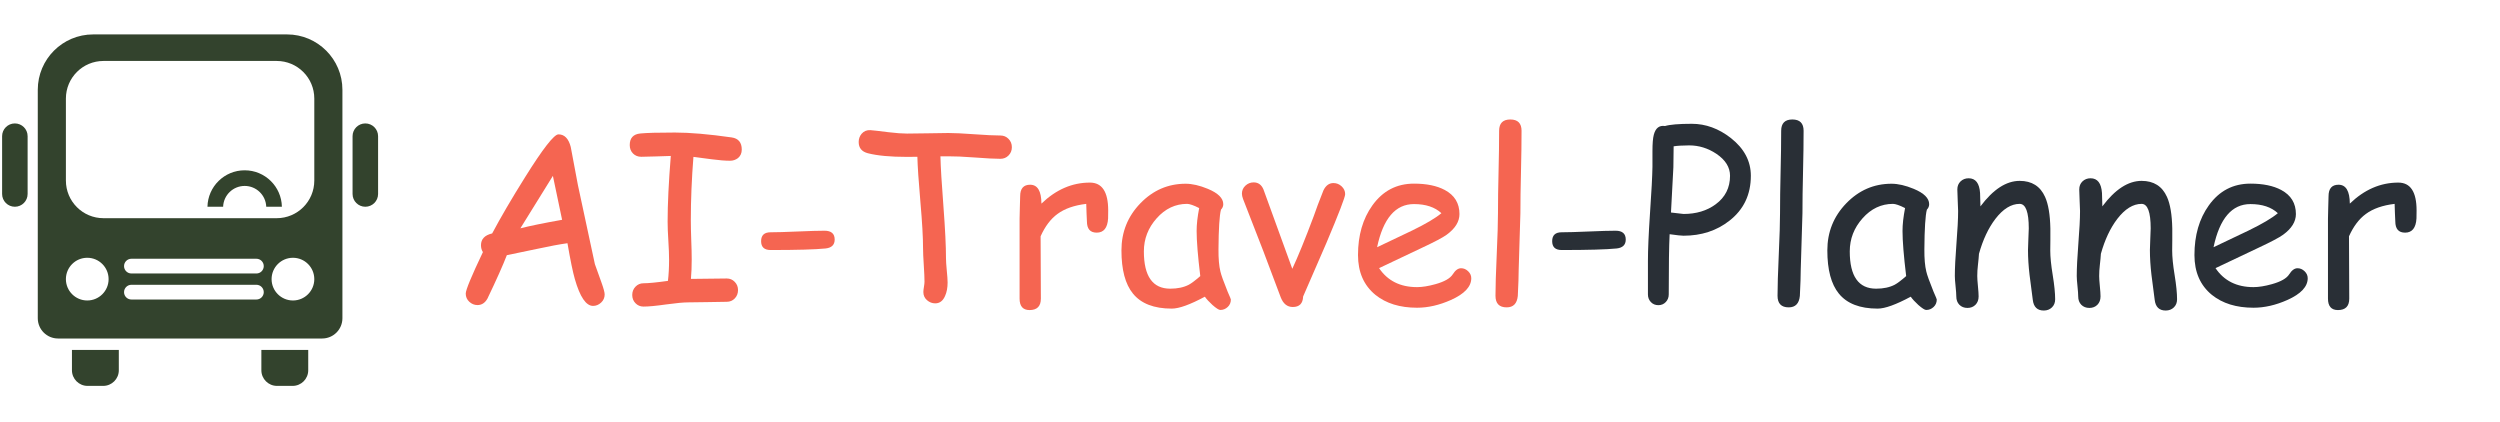<svg xmlns="http://www.w3.org/2000/svg" xmlns:xlink="http://www.w3.org/1999/xlink" width="1001" zoomAndPan="magnify" viewBox="0 0 750.75 126.75" height="169" preserveAspectRatio="xMidYMid meet" version="1.0"><defs><g/><clipPath id="3d6ae5690f"><path d="M 21 105 L 36 105 L 36 115.82 L 21 115.82 Z M 21 105 " clip-rule="nonzero"/></clipPath><clipPath id="03543eccc4"><path d="M 78 105 L 93 105 L 93 115.82 L 78 115.82 Z M 78 105 " clip-rule="nonzero"/></clipPath><clipPath id="f7e2bb4539"><path d="M 11 10.277 L 103 10.277 L 103 102 L 11 102 Z M 11 10.277 " clip-rule="nonzero"/></clipPath><clipPath id="79f128d8e0"><path d="M 0.613 37 L 9 37 L 9 63 L 0.613 63 Z M 0.613 37 " clip-rule="nonzero"/></clipPath><clipPath id="6f30d12414"><path d="M 105 37 L 113.641 37 L 113.641 63 L 105 63 Z M 105 37 " clip-rule="nonzero"/></clipPath></defs><g clip-path="url(#3d6ae5690f)"><path fill="#33432d" d="M 21.605 105.09 L 21.605 111.191 C 21.605 113.781 23.707 115.883 26.297 115.883 L 30.988 115.883 C 33.582 115.883 35.68 113.781 35.68 111.191 L 35.68 105.09 Z M 21.605 105.09 " fill-opacity="1" fill-rule="nonzero"/></g><g clip-path="url(#03543eccc4)"><path fill="#33432d" d="M 78.488 105.09 L 78.488 111.191 C 78.488 113.781 80.59 115.883 83.18 115.883 L 87.871 115.883 C 90.465 115.883 92.562 113.781 92.562 111.191 L 92.562 105.09 Z M 78.488 105.09 " fill-opacity="1" fill-rule="nonzero"/></g><g clip-path="url(#f7e2bb4539)"><path fill="#33432d" d="M 86.195 10.336 L 27.977 10.336 C 18.789 10.336 11.344 17.781 11.344 26.969 L 11.344 95.566 C 11.344 98.926 14.07 101.652 17.43 101.652 L 96.742 101.652 C 100.102 101.652 102.828 98.926 102.828 95.566 L 102.828 26.969 C 102.828 17.781 95.383 10.336 86.195 10.336 Z M 26.199 90.234 C 22.66 90.234 19.789 87.363 19.789 83.824 C 19.789 80.281 22.66 77.41 26.199 77.41 C 29.742 77.41 32.613 80.281 32.613 83.824 C 32.613 87.363 29.742 90.234 26.199 90.234 Z M 76.996 89.945 L 39.465 89.945 C 38.242 89.945 37.25 88.957 37.25 87.734 C 37.25 86.512 38.242 85.52 39.465 85.52 L 76.996 85.52 C 78.219 85.52 79.207 86.512 79.207 87.734 C 79.207 88.957 78.219 89.945 76.996 89.945 Z M 76.996 82.129 L 39.465 82.129 C 38.242 82.129 37.25 81.137 37.25 79.914 C 37.25 78.691 38.242 77.703 39.465 77.703 L 76.996 77.703 C 78.219 77.703 79.207 78.691 79.207 79.914 C 79.207 81.137 78.219 82.129 76.996 82.129 Z M 87.973 90.234 C 84.43 90.234 81.559 87.363 81.559 83.824 C 81.559 80.281 84.43 77.41 87.973 77.41 C 91.512 77.41 94.383 80.281 94.383 83.824 C 94.383 87.363 91.512 90.234 87.973 90.234 Z M 94.383 54.23 C 94.383 60.469 89.328 65.523 83.09 65.523 L 31.082 65.523 C 24.844 65.523 19.789 60.469 19.789 54.23 L 19.789 29.594 C 19.789 23.359 24.844 18.305 31.082 18.305 L 83.09 18.305 C 89.328 18.305 94.383 23.359 94.383 29.594 Z M 94.383 54.23 " fill-opacity="1" fill-rule="nonzero"/></g><path fill="#33432d" d="M 67.004 62.086 C 67.129 58.613 69.973 55.836 73.477 55.836 C 76.98 55.836 79.828 58.613 79.953 62.086 L 84.652 62.086 C 84.527 56.02 79.574 51.141 73.477 51.141 C 67.383 51.141 62.426 56.02 62.301 62.086 Z M 67.004 62.086 " fill-opacity="1" fill-rule="nonzero"/><g clip-path="url(#79f128d8e0)"><path fill="#33432d" d="M 8.293 58.254 C 8.293 60.371 6.578 62.086 4.465 62.086 C 2.348 62.086 0.633 60.371 0.633 58.254 L 0.633 40.898 C 0.633 38.781 2.348 37.066 4.465 37.066 C 6.578 37.066 8.293 38.781 8.293 40.898 Z M 8.293 58.254 " fill-opacity="1" fill-rule="nonzero"/></g><g clip-path="url(#6f30d12414)"><path fill="#33432d" d="M 113.539 58.254 C 113.539 60.371 111.824 62.086 109.707 62.086 C 107.59 62.086 105.875 60.371 105.875 58.254 L 105.875 40.898 C 105.875 38.781 107.59 37.066 109.707 37.066 C 111.824 37.066 113.539 38.781 113.539 40.898 Z M 113.539 58.254 " fill-opacity="1" fill-rule="nonzero"/></g><g fill="#f56551" fill-opacity="1"><g transform="translate(135.392, 90.832)"><g><path d="M 42.703 1.031 C 40.598 1.031 38.773 -1.656 37.234 -7.031 C 36.641 -9.082 35.898 -12.672 35.016 -17.797 C 32.691 -17.473 29.648 -16.906 25.891 -16.094 L 16.812 -14.203 C 15.664 -11.223 13.719 -6.863 10.969 -1.125 C 10.238 0.145 9.25 0.781 8 0.781 C 7.082 0.781 6.266 0.453 5.547 -0.203 C 4.828 -0.867 4.469 -1.691 4.469 -2.672 C 4.469 -3.754 6.188 -7.906 9.625 -15.125 C 9.238 -15.719 9.047 -16.406 9.047 -17.188 C 9.047 -19.031 10.164 -20.211 12.406 -20.734 C 15 -25.609 18.273 -31.207 22.234 -37.531 C 27.629 -46.164 30.988 -50.484 32.312 -50.484 C 34.113 -50.484 35.344 -49.227 36 -46.719 L 38.156 -35.25 L 43.25 -11.516 L 45.188 -6.109 C 45.852 -4.266 46.188 -3.035 46.188 -2.422 C 46.188 -1.441 45.832 -0.625 45.125 0.031 C 44.414 0.695 43.609 1.031 42.703 1.031 Z M 30.641 -38.016 L 20.875 -22.266 C 23.625 -22.973 27.801 -23.828 33.406 -24.828 Z M 30.641 -38.016 "/></g></g></g><g fill="#f56551" fill-opacity="1"><g transform="translate(186.549, 90.832)"><g><path d="M 32.688 -42.562 C 31.227 -42.562 29.395 -42.707 27.188 -43 L 21.688 -43.719 C 21.164 -37.094 20.906 -30.766 20.906 -24.734 C 20.906 -23.141 20.945 -21.164 21.031 -18.812 C 21.125 -16.469 21.172 -14.5 21.172 -12.906 C 21.172 -10.77 21.094 -8.828 20.938 -7.078 L 31.703 -7.203 C 32.648 -7.203 33.445 -6.863 34.094 -6.188 C 34.75 -5.52 35.078 -4.695 35.078 -3.719 C 35.078 -2.719 34.75 -1.879 34.094 -1.203 C 33.445 -0.535 32.648 -0.203 31.703 -0.203 C 30.422 -0.203 28.504 -0.172 25.953 -0.109 C 23.41 -0.055 21.5 -0.031 20.219 -0.031 C 18.719 -0.031 16.469 0.176 13.469 0.594 C 10.477 1.02 8.219 1.234 6.688 1.234 C 5.738 1.234 4.938 0.895 4.281 0.219 C 3.633 -0.445 3.312 -1.27 3.312 -2.25 C 3.312 -3.227 3.633 -4.055 4.281 -4.734 C 4.938 -5.422 5.738 -5.766 6.688 -5.766 C 8.176 -5.766 10.625 -6.004 14.031 -6.484 C 14.258 -8.328 14.375 -10.438 14.375 -12.812 C 14.375 -14.383 14.301 -16.301 14.156 -18.562 C 14.008 -20.832 13.938 -22.738 13.938 -24.281 C 13.938 -29.539 14.254 -36.113 14.891 -44 L 10.453 -43.859 L 6.016 -43.75 C 5.035 -43.75 4.211 -44.078 3.547 -44.734 C 2.891 -45.398 2.562 -46.242 2.562 -47.266 C 2.562 -49.391 3.629 -50.551 5.766 -50.75 C 7.617 -50.938 11.07 -51.031 16.125 -51.031 C 20.656 -51.031 26.336 -50.539 33.172 -49.562 C 35.191 -49.27 36.203 -48.051 36.203 -45.906 C 36.203 -44.832 35.816 -43.977 35.047 -43.344 C 34.359 -42.82 33.57 -42.562 32.688 -42.562 Z M 32.688 -42.562 "/></g></g></g><g fill="#f56551" fill-opacity="1"><g transform="translate(224.764, 90.832)"><g><path d="M 23.188 -16.219 C 20.094 -15.906 14.582 -15.75 6.656 -15.75 C 4.75 -15.75 3.797 -16.633 3.797 -18.406 C 3.797 -20.188 4.75 -21.078 6.656 -21.078 C 8.457 -21.078 11.156 -21.156 14.75 -21.312 C 18.352 -21.469 21.051 -21.547 22.844 -21.547 C 24.875 -21.547 25.891 -20.66 25.891 -18.891 C 25.891 -17.316 24.988 -16.426 23.188 -16.219 Z M 23.188 -16.219 "/></g></g></g><g fill="#f56551" fill-opacity="1"><g transform="translate(253.894, 90.832)"><g><path d="M 46.516 -43.141 C 44.836 -43.141 42.242 -43.273 38.734 -43.547 C 35.316 -43.797 32.723 -43.91 30.953 -43.891 L 28.516 -43.891 C 28.586 -40.742 28.895 -35.645 29.438 -28.594 C 29.938 -22.008 30.188 -16.895 30.188 -13.25 C 30.188 -12.457 30.266 -11.25 30.422 -9.625 C 30.586 -8.008 30.672 -6.797 30.672 -5.984 C 30.672 -4.43 30.422 -3.098 29.922 -1.984 C 29.285 -0.484 28.297 0.266 26.953 0.266 C 26.035 0.266 25.211 -0.051 24.484 -0.688 C 23.754 -1.32 23.391 -2.141 23.391 -3.141 C 23.391 -3.484 23.445 -3.992 23.562 -4.672 C 23.676 -5.359 23.734 -5.875 23.734 -6.219 C 23.734 -7.332 23.66 -9.004 23.516 -11.234 C 23.367 -13.461 23.297 -15.148 23.297 -16.297 C 23.297 -19.547 23.035 -24.125 22.516 -30.031 C 21.961 -36.406 21.656 -40.977 21.594 -43.75 L 18.484 -43.719 C 13.492 -43.719 9.578 -44.082 6.734 -44.812 C 4.891 -45.289 3.969 -46.414 3.969 -48.188 C 3.969 -49.125 4.258 -49.945 4.844 -50.656 C 5.531 -51.445 6.41 -51.812 7.484 -51.75 C 8.273 -51.695 10.098 -51.488 12.953 -51.125 C 15.223 -50.852 17.066 -50.719 18.484 -50.719 C 19.848 -50.719 21.914 -50.742 24.688 -50.797 C 27.469 -50.859 29.539 -50.891 30.906 -50.891 C 32.664 -50.891 35.27 -50.766 38.719 -50.516 C 42.164 -50.266 44.766 -50.141 46.516 -50.141 C 47.492 -50.141 48.312 -49.801 48.969 -49.125 C 49.633 -48.457 49.969 -47.625 49.969 -46.625 C 49.969 -45.645 49.633 -44.816 48.969 -44.141 C 48.312 -43.473 47.492 -43.141 46.516 -43.141 Z M 46.516 -43.141 "/></g></g></g><g fill="#f56551" fill-opacity="1"><g transform="translate(301.432, 90.832)"><g><path d="M 31.328 -25.234 C 31.16 -22.391 30.02 -20.969 27.906 -20.969 C 25.945 -20.969 24.969 -22.098 24.969 -24.359 C 24.969 -24.785 24.93 -25.582 24.859 -26.75 L 24.766 -29.609 C 21.16 -29.18 18.281 -28.172 16.125 -26.578 C 14.094 -25.098 12.406 -22.863 11.062 -19.875 L 11.141 -1.156 C 11.141 1.133 10.008 2.281 7.75 2.281 C 5.75 2.281 4.75 1.133 4.75 -1.156 L 4.75 -25.141 C 4.75 -25.891 4.773 -27.016 4.828 -28.516 C 4.891 -30.023 4.922 -31.156 4.922 -31.906 C 4.922 -34.207 5.922 -35.359 7.922 -35.359 C 10.148 -35.359 11.281 -33.469 11.312 -29.688 C 15.676 -33.895 20.523 -36 25.859 -36 C 27.703 -36 29.078 -35.301 29.984 -33.906 C 30.898 -32.52 31.359 -30.43 31.359 -27.641 C 31.359 -26.453 31.348 -25.648 31.328 -25.234 Z M 31.328 -25.234 "/></g></g></g><g fill="#f56551" fill-opacity="1"><g transform="translate(335.036, 90.832)"><g><path d="M 31.422 2.25 C 30.992 2.25 30.207 1.75 29.062 0.75 C 28.039 -0.188 27.281 -1.016 26.781 -1.734 C 24.594 -0.555 22.664 0.332 21 0.938 C 19.344 1.539 17.957 1.844 16.844 1.844 C 11.508 1.844 7.625 0.336 5.188 -2.672 C 2.883 -5.492 1.734 -9.816 1.734 -15.641 C 1.734 -21.148 3.629 -25.863 7.422 -29.781 C 11.211 -33.695 15.738 -35.656 21 -35.656 C 22.988 -35.656 25.211 -35.145 27.672 -34.125 C 30.766 -32.844 32.312 -31.305 32.312 -29.516 C 32.312 -28.898 32.082 -28.352 31.625 -27.875 C 31.395 -27.008 31.219 -25.582 31.094 -23.594 C 30.969 -21.613 30.895 -19.078 30.875 -15.984 C 30.852 -13.16 31.047 -10.93 31.453 -9.297 C 31.68 -8.285 32.398 -6.281 33.609 -3.281 C 33.766 -2.875 34.023 -2.27 34.391 -1.469 L 34.594 -0.891 C 34.594 0.023 34.273 0.773 33.641 1.359 C 33.004 1.953 32.266 2.25 31.422 2.25 Z M 24.312 -21.484 C 24.312 -22.461 24.375 -23.523 24.5 -24.672 C 24.633 -25.828 24.828 -27.051 25.078 -28.344 C 24.234 -28.781 23.508 -29.098 22.906 -29.297 C 22.301 -29.504 21.816 -29.609 21.453 -29.609 C 17.922 -29.609 14.875 -28.164 12.312 -25.281 C 9.75 -22.406 8.469 -19.094 8.469 -15.344 C 8.469 -11.602 9.129 -8.801 10.453 -6.938 C 11.773 -5.07 13.754 -4.141 16.391 -4.141 C 18.578 -4.141 20.438 -4.535 21.969 -5.328 C 22.781 -5.766 23.926 -6.629 25.406 -7.922 C 24.676 -13.953 24.312 -18.473 24.312 -21.484 Z M 24.312 -21.484 "/></g></g></g><g fill="#f56551" fill-opacity="1"><g transform="translate(370.825, 90.832)"><g><path d="M 20.5 -1.781 C 20.426 0.312 19.391 1.359 17.391 1.359 C 15.723 1.359 14.516 0.379 13.766 -1.578 L 8.547 -15.438 L 2.453 -31.109 C 2.234 -31.703 2.125 -32.227 2.125 -32.688 C 2.125 -33.625 2.473 -34.422 3.172 -35.078 C 3.879 -35.734 4.703 -36.062 5.641 -36.062 C 7.004 -36.062 7.984 -35.367 8.578 -33.984 L 17.25 -10.109 C 18.957 -13.754 21.109 -19.035 23.703 -25.953 C 24.316 -27.773 25.285 -30.348 26.609 -33.672 C 27.316 -35.129 28.316 -35.859 29.609 -35.859 C 30.547 -35.859 31.363 -35.531 32.062 -34.875 C 32.77 -34.219 33.125 -33.43 33.125 -32.516 C 33.125 -31.648 31.25 -26.773 27.5 -17.891 Z M 20.5 -1.781 "/></g></g></g><g fill="#f56551" fill-opacity="1"><g transform="translate(404.839, 90.832)"><g><path d="M 20.703 1.578 C 15.555 1.578 11.391 0.289 8.203 -2.281 C 4.711 -5.133 2.969 -9.125 2.969 -14.25 C 2.969 -20.164 4.406 -25.129 7.281 -29.141 C 10.395 -33.504 14.562 -35.688 19.781 -35.688 C 23.562 -35.688 26.645 -35.051 29.031 -33.781 C 31.969 -32.207 33.438 -29.797 33.438 -26.547 C 33.438 -24.266 32.148 -22.191 29.578 -20.328 C 28.441 -19.504 26.031 -18.227 22.344 -16.5 L 9.297 -10.312 C 10.566 -8.426 12.148 -7.004 14.047 -6.047 C 15.953 -5.086 18.172 -4.609 20.703 -4.609 C 22.273 -4.609 24.117 -4.906 26.234 -5.5 C 28.922 -6.25 30.648 -7.234 31.422 -8.453 C 32.191 -9.672 33.023 -10.281 33.922 -10.281 C 34.711 -10.281 35.422 -9.977 36.047 -9.375 C 36.672 -8.77 36.984 -8.07 36.984 -7.281 C 36.984 -4.75 34.945 -2.57 30.875 -0.75 C 27.395 0.801 24.004 1.578 20.703 1.578 Z M 19.781 -29.547 C 17 -29.547 14.688 -28.469 12.844 -26.312 C 11 -24.164 9.617 -20.926 8.703 -16.594 L 19.203 -21.594 C 23.316 -23.594 26.254 -25.332 28.016 -26.812 C 26.055 -28.633 23.312 -29.547 19.781 -29.547 Z M 19.781 -29.547 "/></g></g></g><g fill="#f56551" fill-opacity="1"><g transform="translate(443.156, 90.832)"><g><path d="M 13.422 -26.844 L 12.906 -9.875 C 12.906 -8.07 12.816 -5.43 12.641 -1.953 C 12.41 0.328 11.297 1.469 9.297 1.469 C 7.055 1.469 5.938 0.305 5.938 -2.016 C 5.938 -4.766 6.062 -8.898 6.312 -14.422 C 6.562 -19.953 6.688 -24.094 6.688 -26.844 C 6.688 -30.445 6.742 -34.562 6.859 -39.188 C 6.973 -43.82 7.031 -47.941 7.031 -51.547 C 7.031 -53.816 8.148 -54.953 10.391 -54.953 C 12.641 -54.953 13.766 -53.816 13.766 -51.547 C 13.766 -47.941 13.707 -43.82 13.594 -39.188 C 13.477 -34.562 13.422 -30.445 13.422 -26.844 Z M 13.422 -26.844 "/></g></g></g><g fill="#292f36" fill-opacity="1"><g transform="translate(462.321, 90.832)"><g><path d="M 23.188 -16.219 C 20.094 -15.906 14.582 -15.75 6.656 -15.75 C 4.75 -15.75 3.797 -16.633 3.797 -18.406 C 3.797 -20.188 4.75 -21.078 6.656 -21.078 C 8.457 -21.078 11.156 -21.156 14.75 -21.312 C 18.352 -21.469 21.051 -21.547 22.844 -21.547 C 24.875 -21.547 25.891 -20.66 25.891 -18.891 C 25.891 -17.316 24.988 -16.426 23.188 -16.219 Z M 23.188 -16.219 "/></g></g></g><g fill="#292f36" fill-opacity="1"><g transform="translate(491.452, 90.832)"><g><path d="M 14.109 -20.047 C 13.473 -20.047 12.082 -20.195 9.938 -20.5 C 9.758 -17.062 9.672 -11.035 9.672 -2.422 C 9.672 -1.516 9.375 -0.75 8.781 -0.125 C 8.188 0.5 7.445 0.812 6.562 0.812 C 5.645 0.812 4.891 0.5 4.297 -0.125 C 3.711 -0.75 3.422 -1.516 3.422 -2.422 L 3.422 -12.469 C 3.422 -15.812 3.625 -20.523 4.031 -26.609 C 4.488 -33.191 4.738 -37.906 4.781 -40.75 L 4.781 -45.469 C 4.781 -47.719 4.914 -49.352 5.188 -50.375 C 5.719 -52.383 6.836 -53.254 8.547 -52.984 C 9.266 -53.203 10.297 -53.367 11.641 -53.484 C 12.984 -53.598 14.633 -53.656 16.594 -53.656 C 20.758 -53.656 24.664 -52.234 28.312 -49.391 C 32.32 -46.242 34.328 -42.461 34.328 -38.047 C 34.328 -32.398 32.188 -27.906 27.906 -24.562 C 24.082 -21.551 19.484 -20.047 14.109 -20.047 Z M 15.812 -47.172 C 14.812 -47.172 13.914 -47.145 13.125 -47.094 C 12.344 -47.051 11.68 -46.984 11.141 -46.891 L 11.062 -40.609 L 10.344 -27.016 L 14.109 -26.578 C 17.93 -26.578 21.148 -27.547 23.766 -29.484 C 26.641 -31.598 28.078 -34.453 28.078 -38.047 C 28.078 -40.598 26.711 -42.797 23.984 -44.641 C 21.453 -46.328 18.727 -47.172 15.812 -47.172 Z M 15.812 -47.172 "/></g></g></g><g fill="#292f36" fill-opacity="1"><g transform="translate(527.856, 90.832)"><g><path d="M 13.422 -26.844 L 12.906 -9.875 C 12.906 -8.07 12.816 -5.43 12.641 -1.953 C 12.41 0.328 11.297 1.469 9.297 1.469 C 7.055 1.469 5.938 0.305 5.938 -2.016 C 5.938 -4.766 6.062 -8.898 6.312 -14.422 C 6.562 -19.953 6.688 -24.094 6.688 -26.844 C 6.688 -30.445 6.742 -34.562 6.859 -39.188 C 6.973 -43.82 7.031 -47.941 7.031 -51.547 C 7.031 -53.816 8.148 -54.953 10.391 -54.953 C 12.641 -54.953 13.766 -53.816 13.766 -51.547 C 13.766 -47.941 13.707 -43.82 13.594 -39.188 C 13.477 -34.562 13.422 -30.445 13.422 -26.844 Z M 13.422 -26.844 "/></g></g></g><g fill="#292f36" fill-opacity="1"><g transform="translate(547.015, 90.832)"><g><path d="M 31.422 2.25 C 30.992 2.25 30.207 1.75 29.062 0.75 C 28.039 -0.188 27.281 -1.016 26.781 -1.734 C 24.594 -0.555 22.664 0.332 21 0.938 C 19.344 1.539 17.957 1.844 16.844 1.844 C 11.508 1.844 7.625 0.336 5.188 -2.672 C 2.883 -5.492 1.734 -9.816 1.734 -15.641 C 1.734 -21.148 3.629 -25.863 7.422 -29.781 C 11.211 -33.695 15.738 -35.656 21 -35.656 C 22.988 -35.656 25.211 -35.145 27.672 -34.125 C 30.766 -32.844 32.312 -31.305 32.312 -29.516 C 32.312 -28.898 32.082 -28.352 31.625 -27.875 C 31.395 -27.008 31.219 -25.582 31.094 -23.594 C 30.969 -21.613 30.895 -19.078 30.875 -15.984 C 30.852 -13.16 31.047 -10.93 31.453 -9.297 C 31.68 -8.285 32.398 -6.281 33.609 -3.281 C 33.766 -2.875 34.023 -2.27 34.391 -1.469 L 34.594 -0.891 C 34.594 0.023 34.273 0.773 33.641 1.359 C 33.004 1.953 32.266 2.25 31.422 2.25 Z M 24.312 -21.484 C 24.312 -22.461 24.375 -23.523 24.5 -24.672 C 24.633 -25.828 24.828 -27.051 25.078 -28.344 C 24.234 -28.781 23.508 -29.098 22.906 -29.297 C 22.301 -29.504 21.816 -29.609 21.453 -29.609 C 17.922 -29.609 14.875 -28.164 12.312 -25.281 C 9.75 -22.406 8.469 -19.094 8.469 -15.344 C 8.469 -11.602 9.129 -8.801 10.453 -6.938 C 11.773 -5.07 13.754 -4.141 16.391 -4.141 C 18.578 -4.141 20.438 -4.535 21.969 -5.328 C 22.781 -5.766 23.926 -6.629 25.406 -7.922 C 24.676 -13.953 24.312 -18.473 24.312 -21.484 Z M 24.312 -21.484 "/></g></g></g><g fill="#292f36" fill-opacity="1"><g transform="translate(582.804, 90.832)"><g><path d="M 30.953 2.422 C 28.992 2.422 27.891 1.352 27.641 -0.781 L 26.672 -8.266 C 26.359 -10.93 26.203 -13.426 26.203 -15.75 C 26.203 -16.383 26.238 -17.461 26.312 -18.984 C 26.395 -20.516 26.438 -21.598 26.438 -22.234 C 26.438 -27.148 25.523 -29.609 23.703 -29.609 C 21.148 -29.609 18.711 -28.098 16.391 -25.078 C 14.297 -22.316 12.66 -18.832 11.484 -14.625 C 11.43 -13.727 11.328 -12.609 11.172 -11.266 C 11.035 -10.129 10.969 -9.023 10.969 -7.953 C 10.969 -7.273 11.035 -6.25 11.172 -4.875 C 11.305 -3.508 11.375 -2.488 11.375 -1.812 C 11.375 -0.781 11.062 0.051 10.438 0.688 C 9.812 1.32 9.008 1.641 8.031 1.641 C 7.031 1.641 6.219 1.32 5.594 0.688 C 4.977 0.051 4.672 -0.781 4.672 -1.812 C 4.672 -2.488 4.598 -3.508 4.453 -4.875 C 4.305 -6.25 4.234 -7.273 4.234 -7.953 C 4.234 -10.305 4.395 -13.555 4.719 -17.703 C 5.051 -21.859 5.219 -25.113 5.219 -27.469 C 5.219 -28.195 5.176 -29.273 5.094 -30.703 C 5.02 -32.141 4.984 -33.223 4.984 -33.953 C 4.984 -34.93 5.305 -35.734 5.953 -36.359 C 6.609 -36.984 7.414 -37.297 8.375 -37.297 C 10.469 -37.297 11.613 -35.816 11.812 -32.859 L 11.922 -28.859 C 15.742 -33.961 19.672 -36.516 23.703 -36.516 C 27.348 -36.516 29.891 -34.91 31.328 -31.703 C 32.305 -29.555 32.836 -26.391 32.922 -22.203 L 32.922 -18.75 L 32.891 -15.578 C 32.891 -13.68 33.133 -11.234 33.625 -8.234 C 34.113 -5.242 34.359 -2.816 34.359 -0.953 C 34.359 0.047 34.035 0.859 33.391 1.484 C 32.742 2.109 31.93 2.422 30.953 2.422 Z M 30.953 2.422 "/></g></g></g><g fill="#292f36" fill-opacity="1"><g transform="translate(619.414, 90.832)"><g><path d="M 30.953 2.422 C 28.992 2.422 27.891 1.352 27.641 -0.781 L 26.672 -8.266 C 26.359 -10.93 26.203 -13.426 26.203 -15.75 C 26.203 -16.383 26.238 -17.461 26.312 -18.984 C 26.395 -20.516 26.438 -21.598 26.438 -22.234 C 26.438 -27.148 25.523 -29.609 23.703 -29.609 C 21.148 -29.609 18.711 -28.098 16.391 -25.078 C 14.297 -22.316 12.66 -18.832 11.484 -14.625 C 11.43 -13.727 11.328 -12.609 11.172 -11.266 C 11.035 -10.129 10.969 -9.023 10.969 -7.953 C 10.969 -7.273 11.035 -6.25 11.172 -4.875 C 11.305 -3.508 11.375 -2.488 11.375 -1.812 C 11.375 -0.781 11.062 0.051 10.438 0.688 C 9.812 1.32 9.008 1.641 8.031 1.641 C 7.031 1.641 6.219 1.32 5.594 0.688 C 4.977 0.051 4.672 -0.781 4.672 -1.812 C 4.672 -2.488 4.598 -3.508 4.453 -4.875 C 4.305 -6.25 4.234 -7.273 4.234 -7.953 C 4.234 -10.305 4.395 -13.555 4.719 -17.703 C 5.051 -21.859 5.219 -25.113 5.219 -27.469 C 5.219 -28.195 5.176 -29.273 5.094 -30.703 C 5.02 -32.141 4.984 -33.223 4.984 -33.953 C 4.984 -34.93 5.305 -35.734 5.953 -36.359 C 6.609 -36.984 7.414 -37.297 8.375 -37.297 C 10.469 -37.297 11.613 -35.816 11.812 -32.859 L 11.922 -28.859 C 15.742 -33.961 19.672 -36.516 23.703 -36.516 C 27.348 -36.516 29.891 -34.91 31.328 -31.703 C 32.305 -29.555 32.836 -26.391 32.922 -22.203 L 32.922 -18.75 L 32.891 -15.578 C 32.891 -13.68 33.133 -11.234 33.625 -8.234 C 34.113 -5.242 34.359 -2.816 34.359 -0.953 C 34.359 0.047 34.035 0.859 33.391 1.484 C 32.742 2.109 31.93 2.422 30.953 2.422 Z M 30.953 2.422 "/></g></g></g><g fill="#292f36" fill-opacity="1"><g transform="translate(656.023, 90.832)"><g><path d="M 20.703 1.578 C 15.555 1.578 11.391 0.289 8.203 -2.281 C 4.711 -5.133 2.969 -9.125 2.969 -14.25 C 2.969 -20.164 4.406 -25.129 7.281 -29.141 C 10.395 -33.504 14.562 -35.688 19.781 -35.688 C 23.562 -35.688 26.645 -35.051 29.031 -33.781 C 31.969 -32.207 33.438 -29.797 33.438 -26.547 C 33.438 -24.266 32.148 -22.191 29.578 -20.328 C 28.441 -19.504 26.031 -18.227 22.344 -16.5 L 9.297 -10.312 C 10.566 -8.426 12.148 -7.004 14.047 -6.047 C 15.953 -5.086 18.172 -4.609 20.703 -4.609 C 22.273 -4.609 24.117 -4.906 26.234 -5.5 C 28.922 -6.25 30.648 -7.234 31.422 -8.453 C 32.191 -9.672 33.023 -10.281 33.922 -10.281 C 34.711 -10.281 35.422 -9.977 36.047 -9.375 C 36.672 -8.77 36.984 -8.07 36.984 -7.281 C 36.984 -4.75 34.945 -2.57 30.875 -0.75 C 27.395 0.801 24.004 1.578 20.703 1.578 Z M 19.781 -29.547 C 17 -29.547 14.688 -28.469 12.844 -26.312 C 11 -24.164 9.617 -20.926 8.703 -16.594 L 19.203 -21.594 C 23.316 -23.594 26.254 -25.332 28.016 -26.812 C 26.055 -28.633 23.312 -29.547 19.781 -29.547 Z M 19.781 -29.547 "/></g></g></g><g fill="#292f36" fill-opacity="1"><g transform="translate(694.34, 90.832)"><g><path d="M 31.328 -25.234 C 31.16 -22.391 30.02 -20.969 27.906 -20.969 C 25.945 -20.969 24.969 -22.098 24.969 -24.359 C 24.969 -24.785 24.93 -25.582 24.859 -26.75 L 24.766 -29.609 C 21.16 -29.18 18.281 -28.172 16.125 -26.578 C 14.094 -25.098 12.406 -22.863 11.062 -19.875 L 11.141 -1.156 C 11.141 1.133 10.008 2.281 7.75 2.281 C 5.75 2.281 4.75 1.133 4.75 -1.156 L 4.75 -25.141 C 4.75 -25.891 4.773 -27.016 4.828 -28.516 C 4.891 -30.023 4.922 -31.156 4.922 -31.906 C 4.922 -34.207 5.922 -35.359 7.922 -35.359 C 10.148 -35.359 11.281 -33.469 11.312 -29.688 C 15.676 -33.895 20.523 -36 25.859 -36 C 27.703 -36 29.078 -35.301 29.984 -33.906 C 30.898 -32.52 31.359 -30.43 31.359 -27.641 C 31.359 -26.453 31.348 -25.648 31.328 -25.234 Z M 31.328 -25.234 "/></g></g></g></svg>